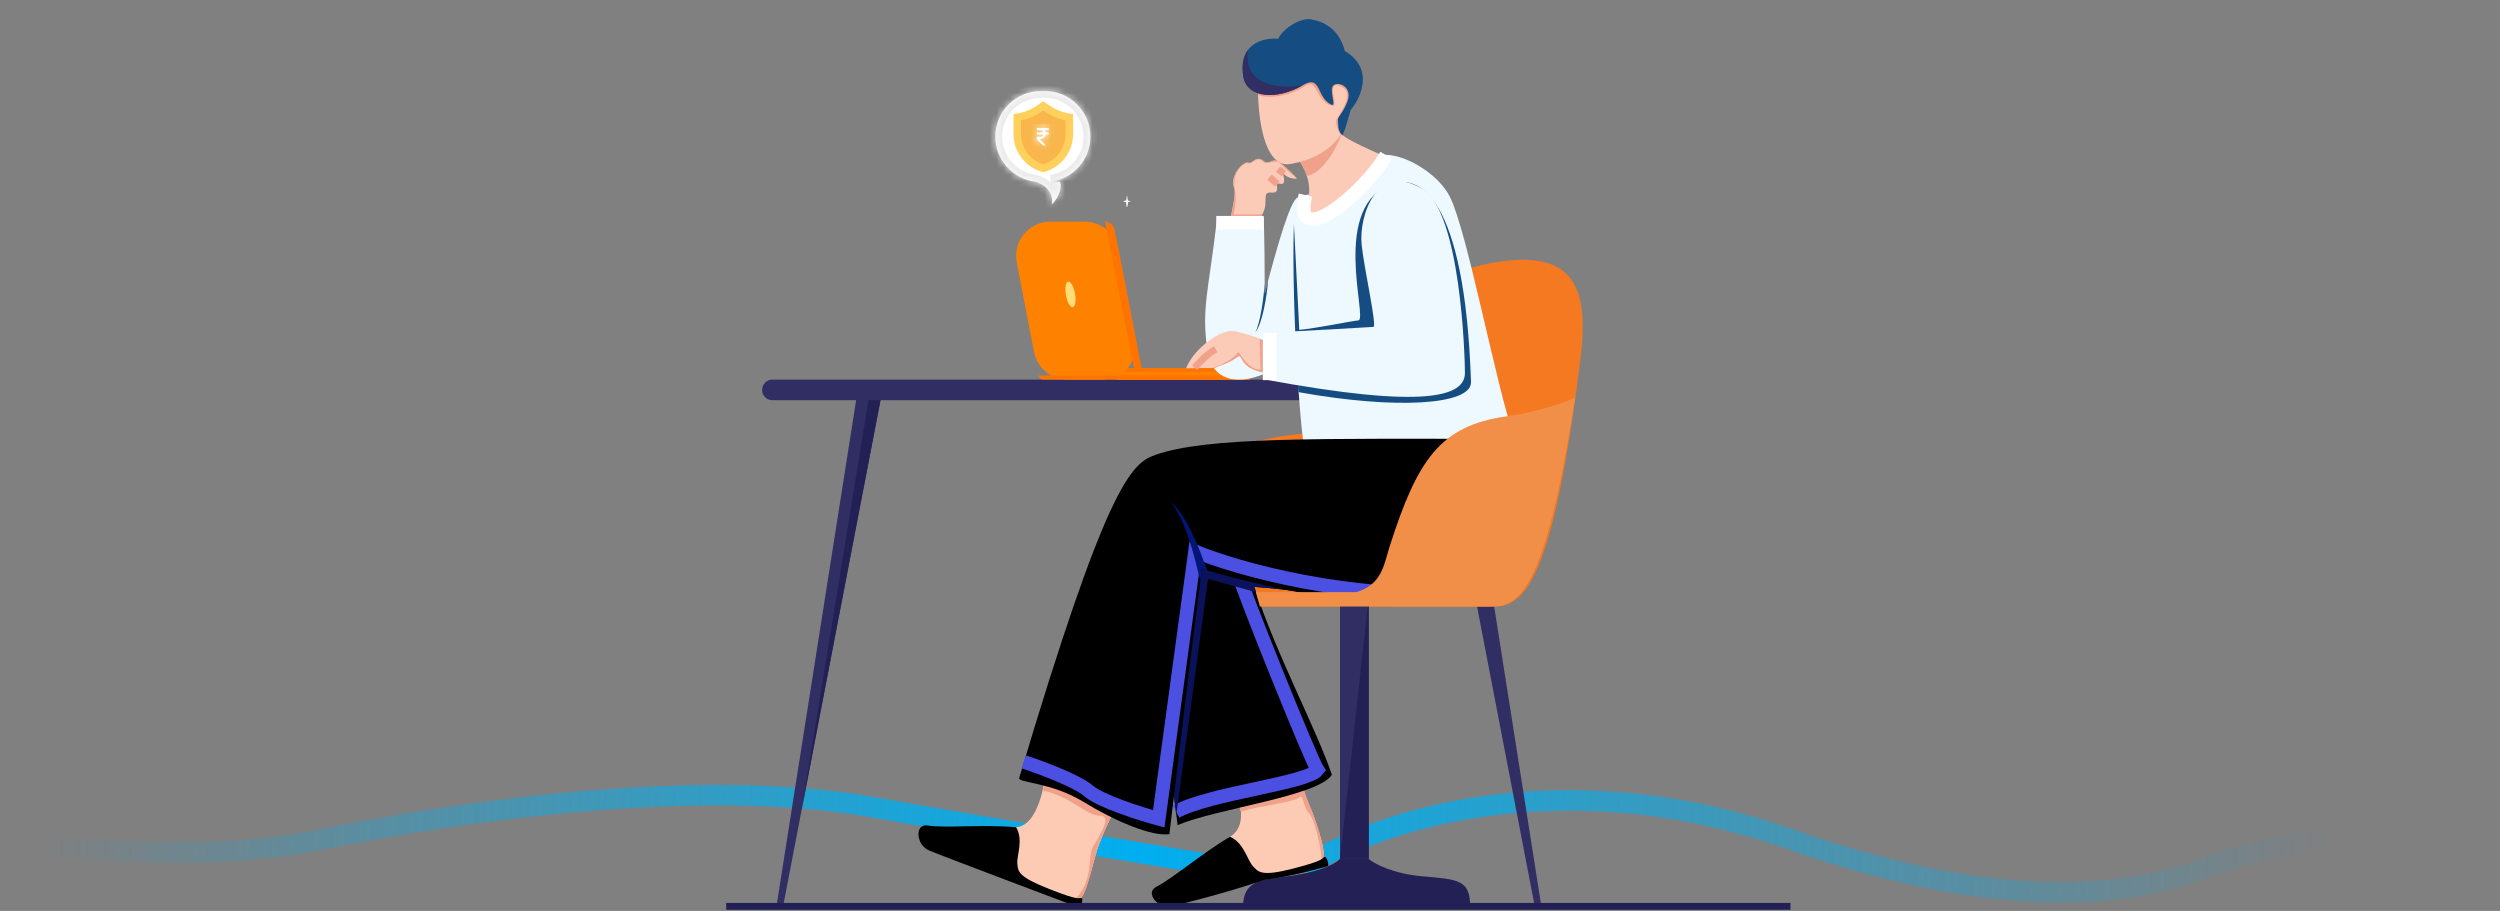 <svg width="365" height="133" viewBox="0 0 365 133" fill="none" xmlns="http://www.w3.org/2000/svg">
<rect x="0" y="0" width="365" height="133" fill="#808080" stroke="none"/>
<path d="M190.302 126.761C199.783 120.341 227.276 110.508 261.406 122.533C295.536 134.558 313.718 129.737 321.845 126.761C339.113 120.436 351.099 122.251 364.507 126.761M180.144 126.761C171.341 125.352 148.452 121.594 127.324 117.836C100.914 113.139 64.039 119.057 47.078 122.533C29.81 126.072 10.68 123.942 0.86 122.533" stroke="url(#paint0_linear_644_4306)" stroke-width="3"/>
<path d="M125.233 56.914H128.845L114.33 132.337H113.362L125.233 56.914Z" fill="#312E63"/>
<path d="M128.844 56.914H127.038L117.055 118.176L128.844 56.914Z" fill="#232056"/>
<path d="M111.266 56.926C111.266 56.094 111.94 55.419 112.772 55.419H226.494C227.326 55.419 228 56.094 228 56.926C228 57.758 227.326 58.433 226.494 58.433H112.772C111.94 58.433 111.266 57.758 111.266 56.926Z" fill="#312E63"/>
<path d="M213.158 56.842H209.546L224.061 132.265H225.028L213.158 56.842Z" fill="#312E63"/>
<path d="M176.907 88.565V85.367V70.814C176.907 62.821 191.841 62.821 207.821 62.821C208.58 56.046 209.397 40.6 213.284 39.486C228.788 35.041 232.208 40.353 230.789 52.025C226.236 89.478 221.295 88.565 216.97 88.565H176.907Z" fill="#F47920"/>
<rect width="4.192" height="38.257" transform="matrix(-1 0 0 1 199.833 87.126)" fill="#312E63"/>
<path d="M199.833 125.382H195.641L199.833 87.126V125.382Z" fill="#232056"/>
<path d="M199.779 125.382H195.664C194.521 126.539 191.549 127.465 188.12 127.928C184.463 128.422 181.491 128.391 181.491 132.326H214.638C214.638 128.391 212.809 128.391 207.551 127.928C203.345 127.558 200.617 126.076 199.779 125.382Z" fill="#232056"/>
<path d="M163.018 53.768H182.408V55.42H163.018V53.768Z" fill="#FE8100"/>
<path d="M163.047 54.816H182.437V55.471H163.047V54.816Z" fill="#FF7301"/>
<path d="M163.047 53.768H182.437V54.292H163.047V53.768Z" fill="#FF7301"/>
<path d="M148.443 38.308C147.848 35.224 150.211 32.361 153.353 32.361H158.373C160.769 32.361 162.828 34.061 163.282 36.414L165.801 49.473C166.396 52.557 164.033 55.42 160.892 55.42H155.872C153.475 55.42 151.416 53.72 150.962 51.367L148.443 38.308Z" fill="#FE8100"/>
<path d="M152.358 55.42H166.582C166.772 55.42 166.914 55.247 166.878 55.061C166.851 54.919 166.727 54.816 166.582 54.816H151.627C151.695 55.167 152.001 55.42 152.358 55.42Z" fill="#FF7301"/>
<path d="M166.781 54.292L162.722 33.496C162.593 32.837 162.015 32.361 161.344 32.361L165.667 54.292H166.781Z" fill="#FF7301"/>
<ellipse cx="156.289" cy="42.981" rx="0.673" ry="1.9" transform="rotate(-10.169 156.289 42.981)" fill="#FFDD79"/>
<path d="M179.452 122.261C183.219 120.074 179.704 114.04 179.704 114.04L189.349 109.379C189.349 109.379 189.554 113.872 191.161 117.531C192.058 119.572 193.386 123.589 193.306 125.125C192.902 127.998 177.124 129.946 179.452 122.261Z" fill="#FDCBB4"/>
<path d="M189.35 109.379C189.35 109.379 189.555 113.872 191.163 117.532C192.059 119.572 193.388 123.589 193.307 125.125C193.275 125.352 193.148 125.572 192.942 125.783C192.935 123.917 192.002 119.683 191.139 118.779C190.277 117.876 190.269 115.964 189.811 116.341C188.697 117.258 184.243 117.532 181.164 118.503C180.723 116.98 179.706 114.04 179.706 114.04L189.35 109.379Z" fill="#F1A089"/>
<path d="M168.787 129.486C170.924 128.472 175.927 124.255 179.58 122.175C181.588 123.028 182.051 125.438 182.873 126.386C183.695 127.333 184.133 128.013 188.818 126.807C193.503 125.601 192.957 125.32 193.327 125.12C193.696 124.919 194.127 126.389 193.831 126.465C193.697 126.5 189.416 127.805 184.634 128.46C178.608 130.491 172.259 132.047 171.142 132.305C169.108 132.776 167.126 130.388 168.787 129.486Z" fill="black"/>
<path d="M147.887 120.776C152.203 121.143 152.798 111.757 152.798 111.757L163.925 116.007C163.925 116.007 161.696 119.809 160.329 123.663C159.584 125.765 158.821 129.879 157.854 131.075C155.702 133.482 142.927 125.819 147.887 120.776Z" fill="#FDCBB4"/>
<path d="M163.925 116.007C163.925 116.007 161.696 119.808 160.329 123.663C159.584 125.764 158.821 129.879 157.854 131.075C157.621 131.086 157.382 131.087 157.137 131.079C159.623 128.571 158.813 124.989 159.547 123.644C160.095 122.638 162.693 118.977 160.528 119.093C158.796 119.186 156.139 116.145 152.208 115.425C152.422 114.377 152.798 112.215 152.798 112.215L163.925 116.007Z" fill="#F1A089"/>
<path d="M135.396 120.511C137.719 120.95 143.311 120.336 148.345 120.77C149.466 122.637 148.425 124.852 148.533 126.1C148.641 127.347 148.732 128.028 153.228 129.81C157.724 131.592 157.448 131.045 157.864 131.1C158.281 131.156 157.765 132.594 157.481 132.481C157.197 132.369 137.565 124.984 135.644 124.167C133.722 123.351 133.523 120.261 135.396 120.511Z" fill="black"/>
<path d="M180.193 27.472C180.499 28.299 179.789 31.195 179.66 31.837H183.928C185.603 29.783 183.942 27.985 185.616 28.114C187.29 28.242 185.745 26.573 186.904 26.83C188.063 27.087 187.065 25.032 187.451 25.417C188.095 26.059 189.05 26.145 189.351 26.06C188.922 25.589 187.831 24.468 186.904 23.749C185.745 22.851 185.358 24.263 184.457 23.492C183.298 22.594 182.911 24.006 182.267 23.749C181.623 23.492 179.472 25.521 180.193 27.472Z" fill="#FBCBB8"/>
<path d="M180.193 27.472C180.499 28.299 179.789 31.195 179.66 31.837H183.928C184.073 31.66 184.192 31.485 184.291 31.312H180.114C180.298 30.455 180.542 28.725 180.311 27.709C179.773 25.351 181.49 23.628 182.21 23.845C182.865 24.041 183.521 22.731 184.372 23.582C185.027 24.238 186.206 23.124 186.861 23.845C187.286 24.311 188.696 25.501 189.318 26.068C189.33 26.065 189.341 26.063 189.351 26.06C188.922 25.589 187.831 24.468 186.904 23.749C185.745 22.851 185.358 24.263 184.457 23.492C183.298 22.594 182.911 24.006 182.267 23.749C181.623 23.492 179.472 25.521 180.193 27.472Z" fill="#F1A089"/>
<path d="M186.468 26.858L185.354 25.875" stroke="#F1A089"/>
<path d="M187.451 25.351L186.6 24.696" stroke="#F1A089"/>
<path d="M184.651 42.888C186.469 35.833 188.434 29.151 189.448 28.861L189.45 28.865C191.649 33.342 195.491 41.165 192.326 47.303C188.369 54.977 177.346 59.054 176.267 51.14C175.403 44.808 176.446 42.711 177.708 31.739H184.501C184.621 35.216 184.651 39.239 184.651 42.888Z" fill="#EDF9FF"/>
<path d="M184.502 32.525H177.578" stroke="white" stroke-width="2"/>
<path d="M184.65 41.401C184.652 41.902 184.652 42.398 184.652 42.888C184.815 42.257 184.979 41.629 185.143 41.008C184.979 42.951 184.372 47.179 183.26 48.541C184.046 47.126 184.514 43.191 184.65 41.401Z" fill="#154D83"/>
<path d="M180.31 48.344C181.882 48.738 183.729 49.228 184.656 49.851C184.364 50.492 185.011 53.418 184.656 54.436C180.677 53.722 181.522 51.489 180.677 52.113C179.384 53.068 178.257 53.314 177.296 53.722C174.349 53.722 174.283 53.782 173.169 53.782C174.283 50.834 178.457 47.881 180.31 48.344Z" fill="#FBCBB8"/>
<path d="M184.656 54.436C180.677 53.722 181.522 51.489 180.677 52.113C179.384 53.068 178.257 53.313 177.296 53.722L176.969 53.722C180.769 52.55 180.677 50.834 181.031 51.685C182.446 53.886 183.629 54.087 184.044 53.912L183.913 49.454C184.198 49.58 184.45 49.712 184.656 49.851C184.364 50.492 185.011 53.418 184.656 54.436Z" fill="#F1A089"/>
<path d="M174.414 53.686C175.397 52.603 176.117 51.817 177.493 50.965" stroke="#F1A089"/>
<path d="M189.023 22.625C191.23 25.119 191.302 27.741 191.062 28.741C186.865 39.053 199.296 29.7 201.734 22.625C201.734 22.625 195.837 20.176 195.575 19.259C195.313 18.342 193.82 20.227 189.023 22.625Z" fill="#FBCBB8"/>
<path d="M195.574 19.259C195.312 18.342 193.819 20.227 189.022 22.625C190.137 24.041 190.399 24.5 190.792 25.679C192.926 25.417 195.125 21.823 195.836 19.6C195.694 19.472 195.602 19.357 195.574 19.259Z" fill="#F1A089"/>
<path d="M211.687 28.738C214.265 33.893 218.442 56.446 221.04 63.68C213.126 64.839 193.1 67.424 190.606 67.041C188.923 56.009 188.248 29.34 189.447 28.86C190.047 28.621 191.128 28.377 191.128 28.377C189.45 36.052 198.682 26.822 201.68 22.625C204.797 22.265 209.948 25.26 211.687 28.738Z" fill="#EDF9FF"/>
<path d="M202.387 22.666C199.046 28.378 188.565 36.881 190.596 28.496" stroke="white" stroke-width="2"/>
<path d="M190.137 56.926L188.913 32.688C188.699 38.108 188.965 48.309 189.577 56.926H190.137Z" fill="#154D83"/>
<path d="M198.327 46.773C197.174 46.878 192.234 47.952 189.155 48.214C189.283 51.462 189.376 54.141 189.601 57.254C203.738 59.809 214.769 59.154 214.769 55.813C213.852 28.235 206.974 25.614 203.371 26.793C194.069 29.938 199.768 46.642 198.327 46.773Z" fill="#154D83"/>
<path d="M188.304 23.956C184.008 24.659 183.049 14.363 184.008 8.248C186.886 8.367 195.98 8.962 196.817 12.444C198.201 18.2 194.899 22.877 188.304 23.956Z" fill="#FBCBB8"/>
<path d="M184.008 8.248C186.886 8.367 195.98 8.962 196.817 12.444C197.483 15.212 197.065 17.73 195.718 19.718C195.273 18.866 194.854 17.884 195.181 17.36C196.95 14.608 197.278 13.167 195.509 12.512C193.74 11.857 195.312 15.46 194.657 15.46C192.216 15.198 192.365 11.464 190.727 12.444C187.635 14.486 184.741 14.258 183.68 13.888C183.627 11.902 183.746 9.919 184.008 8.248Z" fill="#F1A089"/>
<path d="M181.513 11.13C180.788 6.32 184.494 5.459 186.611 5.672C187.337 4.143 189.827 2.578 191.373 2.821C195.026 3.396 196.028 6.21 196.344 7.448C201.004 10.214 198.285 14.832 197.204 16.039C197.11 16.306 196.675 18.288 196.005 19.76C195.21 19.028 195.435 18.257 195.332 17.695C195.204 16.993 196.078 16.643 196.754 14.721C197.43 12.799 195.596 11.873 194.747 12.419C193.897 12.965 195.227 15.592 194.391 15.299C192.14 14.225 192.952 10.849 190.236 12.429C186.34 14.696 181.99 14.303 181.513 11.13Z" fill="#154D83"/>
<path d="M190.236 12.43C186.34 14.697 181.99 14.304 181.513 11.131C181.246 9.358 181.581 8.121 182.216 7.277C181.379 12.731 187.214 12.985 190.236 12.43Z" fill="#312E63"/>
<path d="M214.669 87.614C228.129 84.421 224.46 70.715 220.943 64.065C202.501 64.73 164.772 62.232 166.189 72.147C166.759 76.137 171.353 116.194 171.924 120.469C177.624 118.045 192.362 116.276 194.459 113.132C192.297 106.646 186.336 95.575 183.126 85.684C193.28 86.339 205.771 89.666 214.669 87.614Z" fill="black"/>
<path d="M220.943 64.065C224.287 70.388 227.768 83.088 216.535 87.068C207.495 87.469 182.144 83.981 180.899 83.981C181.358 86.077 191.315 110.773 192.363 112.411C190.791 114.376 176.576 115.817 171.707 118.503" stroke="#4B4FE2" stroke-width="2"/>
<path d="M214.669 87.614C228.129 84.421 224.46 70.715 220.943 64.065C202.501 64.73 164.772 62.232 166.189 72.147C166.759 76.137 171.158 114.752 171.728 119.027L176.379 84.505L183.387 86.47C183.298 86.208 183.211 85.946 183.126 85.684C193.28 86.339 205.771 89.666 214.669 87.614Z" fill="#09125A"/>
<path d="M214.678 87.863C228.38 86.047 224.46 70.712 220.946 64.065C192.101 64.065 176.261 63.746 168.649 66.425C165.112 67.669 161.509 70.945 148.801 113.59C148.587 114.306 153.452 114.18 158.168 117.062C162.884 119.944 168.232 122.177 170.731 121.784C170.731 121.784 173.89 95.248 175.462 83.064C187.035 86.438 202.451 89.483 214.678 87.863Z" fill="black"/>
<path d="M149.468 111.231C151.931 112.039 157.278 114.022 158.955 115.489C160.632 116.957 166.466 118.809 169.174 119.551L174.48 80.508C180.579 83.019 197.156 87.74 214.678 86.535C227.017 85.686 223.938 71.599 219.484 64.064" stroke="#4B4FE2" stroke-width="2"/>
<path d="M175.463 83.064C175.393 83.608 175.32 84.176 175.245 84.767C174.609 82.539 173.648 77.037 171.008 73.303C173.563 75.792 175.07 80.111 176.249 83.29C175.985 83.215 175.723 83.139 175.463 83.064Z" fill="#031677"/>
<path d="M207.674 27.585C201.011 23.53 198.366 31.509 198.801 35.739C199.16 39.234 201.076 47.682 200.521 47.728C199.37 47.824 190.857 48.279 184.453 48.612V55.369C208.348 59.808 213.878 57.843 213.878 54.445C213.878 52.044 213.261 30.985 207.674 27.585Z" fill="#EDF9FF"/>
<path d="M185.37 55.5C185.37 53.294 185.37 50.251 185.37 48.612" stroke="white" stroke-width="2"/>
<path d="M183.944 88.552L183.354 86.456H197.999C201.794 85.364 202.069 82.359 202.871 79.843C206.971 66.99 210.317 62.171 219.883 60.794C224.984 60.059 228.731 58.652 229.967 58.04C225.137 89.378 220.931 88.564 216.857 88.564C213.395 88.564 208.801 88.552 183.944 88.552Z" fill="#F18F48"/>
<path d="M106.025 132.326H261.41" stroke="#232056"/>
<g clip-path="url(#clip0_644_4306)">
<path d="M164.715 29.293C164.683 29.285 164.66 29.26 164.656 29.229C164.639 29.107 164.595 28.794 164.568 28.599C164.564 28.573 164.525 28.573 164.522 28.6L164.434 29.229C164.429 29.26 164.406 29.285 164.375 29.293C164.296 29.312 164.144 29.349 164.046 29.373C164.022 29.379 164.022 29.413 164.046 29.418C164.144 29.442 164.296 29.479 164.375 29.498C164.406 29.506 164.429 29.531 164.434 29.562L164.522 30.192C164.525 30.218 164.564 30.218 164.568 30.192L164.656 29.562C164.66 29.531 164.683 29.506 164.715 29.498C164.793 29.479 164.945 29.442 165.043 29.418C165.067 29.412 165.067 29.379 165.043 29.373L164.715 29.293Z" fill="white"/>
<path d="M164.434 29.562L164.522 30.192C164.525 30.218 164.564 30.218 164.568 30.192L164.65 29.602C164.526 29.465 164.467 29.301 164.439 29.189L164.434 29.229C164.429 29.26 164.406 29.285 164.375 29.293C164.296 29.312 164.144 29.349 164.046 29.373C164.022 29.379 164.022 29.413 164.046 29.418C164.144 29.442 164.296 29.479 164.375 29.498C164.406 29.506 164.429 29.531 164.434 29.562Z" fill="white"/>
</g>
<mask id="path-55-inside-1_644_4306" fill="white">
<path fill-rule="evenodd" clip-rule="evenodd" d="M151.961 13.293C148.29 13.293 145.314 16.269 145.314 19.94C145.314 23.328 147.849 26.124 151.126 26.535C153.711 27.266 153.717 29.32 153.547 29.858C154.696 28.849 155.155 26.944 154.676 26.523H153.476C156.709 26.073 159.199 23.297 159.199 19.94C159.199 16.269 156.223 13.293 152.552 13.293H151.961Z"/>
</mask>
<path fill-rule="evenodd" clip-rule="evenodd" d="M151.961 13.293C148.29 13.293 145.314 16.269 145.314 19.94C145.314 23.328 147.849 26.124 151.126 26.535C153.711 27.266 153.717 29.32 153.547 29.858C154.696 28.849 155.155 26.944 154.676 26.523H153.476C156.709 26.073 159.199 23.297 159.199 19.94C159.199 16.269 156.223 13.293 152.552 13.293H151.961Z" fill="white"/>
<path d="M151.126 26.535L151.398 25.573L151.325 25.552L151.25 25.543L151.126 26.535ZM153.547 29.858L152.593 29.557L151.512 32.977L154.207 30.61L153.547 29.858ZM154.676 26.523L155.336 25.772L155.052 25.523H154.676V26.523ZM153.476 26.523L153.338 25.533L153.476 27.523V26.523ZM146.314 19.94C146.314 16.822 148.843 14.293 151.961 14.293V12.293C147.738 12.293 144.314 15.717 144.314 19.94H146.314ZM151.25 25.543C148.468 25.194 146.314 22.817 146.314 19.94H144.314C144.314 23.838 147.231 27.054 151.001 27.527L151.25 25.543ZM150.853 27.497C151.88 27.788 152.283 28.294 152.458 28.68C152.554 28.892 152.595 29.101 152.606 29.276C152.617 29.464 152.59 29.566 152.593 29.557L154.5 30.16C154.66 29.654 154.684 28.752 154.281 27.858C153.849 26.9 152.957 26.014 151.398 25.573L150.853 27.497ZM154.207 30.61C154.951 29.956 155.439 29.052 155.679 28.26C155.8 27.861 155.872 27.443 155.863 27.054C155.854 26.719 155.777 26.16 155.336 25.772L154.016 27.274C153.813 27.097 153.859 26.933 153.863 27.105C153.866 27.224 153.842 27.424 153.765 27.68C153.608 28.198 153.292 28.751 152.887 29.107L154.207 30.61ZM154.676 25.523H153.476V27.523H154.676V25.523ZM158.199 19.94C158.199 22.791 156.084 25.151 153.338 25.533L153.614 27.514C157.335 26.996 160.199 23.803 160.199 19.94H158.199ZM152.552 14.293C155.671 14.293 158.199 16.822 158.199 19.94H160.199C160.199 15.717 156.775 12.293 152.552 12.293V14.293ZM151.961 14.293H152.552V12.293H151.961V14.293Z" fill="#EBEBEB" mask="url(#path-55-inside-1_644_4306)"/>
<path d="M156.676 16.657V19.556C156.676 22.196 154.883 24.498 152.322 25.146C149.765 24.5 147.973 22.196 147.973 19.556V16.657C149.986 16.431 151.126 15.665 152.324 14.771C153.522 15.665 154.662 16.431 156.676 16.657Z" fill="#FFD15C"/>
<path d="M152.323 24.002C150.396 23.39 149.071 21.601 149.071 19.556V17.592C150.425 17.297 151.42 16.752 152.323 16.129C153.245 16.769 154.221 17.303 155.575 17.594V19.558C155.575 21.601 154.251 23.39 152.323 24.002Z" fill="#F8B64C"/>
<g clip-path="url(#clip1_644_4306)">
<mask id="path-59-inside-2_644_4306" fill="white">
<path d="M153.115 19.01V18.693H151.375V19.01H151.929C152.135 19.01 152.308 19.142 152.374 19.326H151.375V19.642H152.374C152.341 19.735 152.281 19.815 152.201 19.871C152.122 19.928 152.026 19.958 151.929 19.959H151.375V20.34L152.259 21.224H152.706L151.757 20.275H151.929C152.111 20.275 152.287 20.212 152.428 20.096C152.57 19.981 152.667 19.821 152.703 19.642H153.115V19.326H152.703C152.679 19.211 152.629 19.103 152.557 19.01H153.115Z"/>
</mask>
<path d="M153.115 19.01V18.693H151.375V19.01H151.929C152.135 19.01 152.308 19.142 152.374 19.326H151.375V19.642H152.374C152.341 19.735 152.281 19.815 152.201 19.871C152.122 19.928 152.026 19.958 151.929 19.959H151.375V20.34L152.259 21.224H152.706L151.757 20.275H151.929C152.111 20.275 152.287 20.212 152.428 20.096C152.57 19.981 152.667 19.821 152.703 19.642H153.115V19.326H152.703C152.679 19.211 152.629 19.103 152.557 19.01H153.115Z" fill="white"/>
<path d="M153.115 19.01V20.01H154.115V19.01H153.115ZM153.115 18.693H154.115V17.693H153.115V18.693ZM151.375 18.693V17.693H150.375V18.693H151.375ZM151.375 19.01H150.375V20.01H151.375V19.01ZM152.374 19.326V20.326H153.792L153.316 18.99L152.374 19.326ZM151.375 19.326V18.326H150.375V19.326H151.375ZM151.375 19.642H150.375V20.642H151.375V19.642ZM152.374 19.642L153.317 19.974L153.786 18.642H152.374V19.642ZM151.929 19.959V20.959L151.932 20.959L151.929 19.959ZM151.375 19.959V18.959H150.375V19.959H151.375ZM151.375 20.34H150.375V20.755L150.668 21.048L151.375 20.34ZM152.259 21.224L151.551 21.931L151.844 22.224H152.259V21.224ZM152.706 21.224V22.224H155.12L153.413 20.517L152.706 21.224ZM151.757 20.275V19.275H149.343L151.05 20.982L151.757 20.275ZM151.929 20.275V21.275L151.93 21.275L151.929 20.275ZM152.703 19.642V18.642H151.888L151.724 19.441L152.703 19.642ZM153.115 19.642V20.642H154.115V19.642H153.115ZM153.115 19.326H154.115V18.326H153.115V19.326ZM152.703 19.326L151.725 19.532L151.892 20.326H152.703V19.326ZM152.557 19.01V18.01H150.52L151.766 19.621L152.557 19.01ZM154.115 19.01V18.693H152.115V19.01H154.115ZM153.115 17.693H151.375V19.693H153.115V17.693ZM150.375 18.693V19.01H152.375V18.693H150.375ZM151.375 20.01H151.929V18.01H151.375V20.01ZM151.929 20.01C151.69 20.01 151.501 19.856 151.432 19.662L153.316 18.99C153.116 18.429 152.579 18.01 151.929 18.01V20.01ZM152.374 18.326H151.375V20.326H152.374V18.326ZM150.375 19.326V19.642H152.375V19.326H150.375ZM151.375 20.642H152.374V18.642H151.375V20.642ZM151.431 19.31C151.467 19.208 151.534 19.119 151.622 19.056L152.781 20.686C153.029 20.51 153.216 20.261 153.317 19.974L151.431 19.31ZM151.622 19.056C151.711 18.993 151.817 18.959 151.926 18.959L151.932 20.959C152.236 20.958 152.533 20.863 152.781 20.686L151.622 19.056ZM151.929 18.959H151.375V20.959H151.929V18.959ZM150.375 19.959V20.34H152.375V19.959H150.375ZM150.668 21.048L151.551 21.931L152.966 20.517L152.082 19.633L150.668 21.048ZM152.259 22.224H152.706V20.224H152.259V22.224ZM153.413 20.517L152.464 19.568L151.05 20.982L151.999 21.931L153.413 20.517ZM151.757 21.275H151.929V19.275H151.757V21.275ZM151.93 21.275C152.342 21.274 152.742 21.132 153.061 20.871L151.796 19.322C151.833 19.292 151.879 19.275 151.927 19.275L151.93 21.275ZM153.061 20.871C153.38 20.61 153.6 20.247 153.683 19.843L151.724 19.441C151.733 19.394 151.759 19.352 151.796 19.322L153.061 20.871ZM152.703 20.642H153.115V18.642H152.703V20.642ZM154.115 19.642V19.326H152.115V19.642H154.115ZM153.115 18.326H152.703V20.326H153.115V18.326ZM153.682 19.12C153.627 18.857 153.513 18.61 153.348 18.398L151.766 19.621C151.746 19.595 151.732 19.565 151.725 19.532L153.682 19.12ZM152.557 20.01H153.115V18.01H152.557V20.01Z" fill="white" mask="url(#path-59-inside-2_644_4306)"/>
</g>
<defs>
<linearGradient id="paint0_linear_644_4306" x1="5.939" y1="123.473" x2="340.407" y2="131.364" gradientUnits="userSpaceOnUse">
<stop stop-color="#00AEEF" stop-opacity="0"/>
<stop offset="0.479" stop-color="#00AEEF"/>
<stop offset="1" stop-color="#00AEEF" stop-opacity="0"/>
</linearGradient>
<clipPath id="clip0_644_4306">
<rect width="10.376" height="10.376" fill="white" transform="translate(160.688 19.993)"/>
</clipPath>
<clipPath id="clip1_644_4306">
<rect width="3.796" height="3.796" fill="white" transform="translate(150.426 18.061)"/>
</clipPath>
</defs>
</svg>
